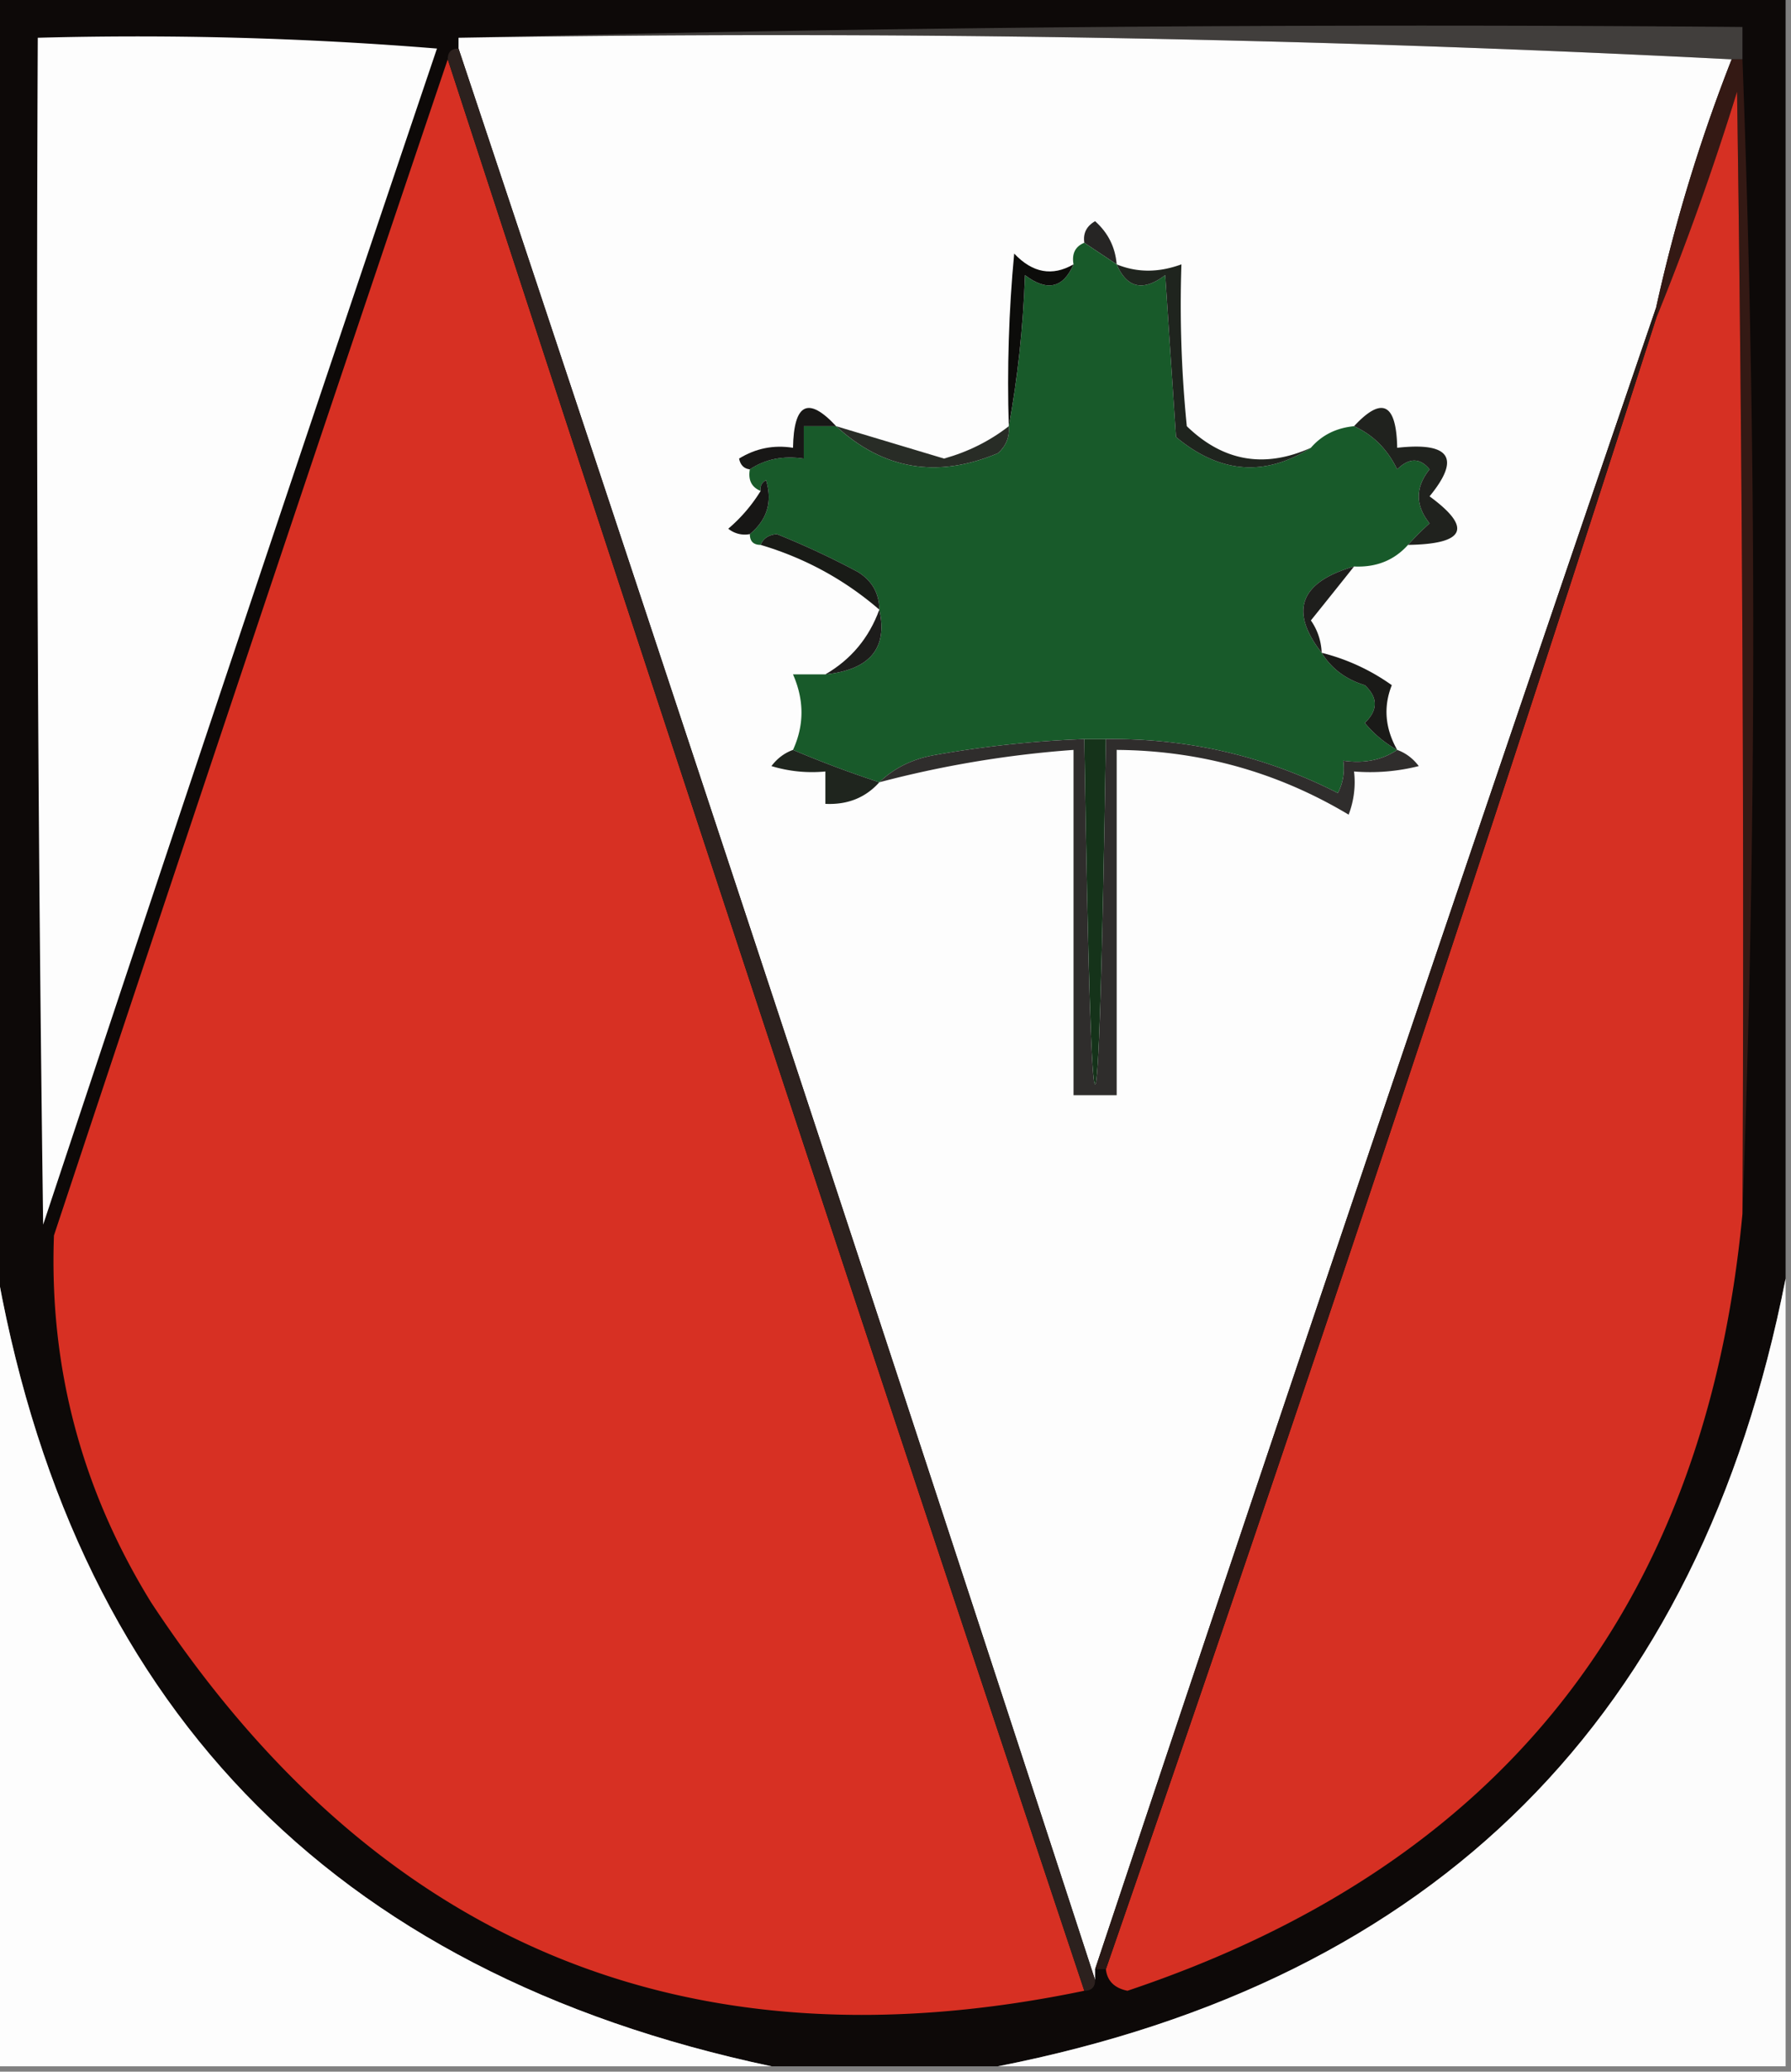 <svg xmlns="http://www.w3.org/2000/svg" width="166" height="192" style="shape-rendering:geometricPrecision;text-rendering:geometricPrecision;image-rendering:optimizeQuality;fill-rule:evenodd;clip-rule:evenodd"><rect width="100%" height="100%" fill="#808080" stroke="none"/><path style="opacity:1" fill="#0d0908" d="M-.5-.5h166v119c-7.988 40.654-32.321 64.988-73 73h-21c-41.029-8.695-65.029-33.695-72-75V-.5z"/><path style="opacity:1" fill="#413e3c" d="M42.5 3.5a3540.838 3540.838 0 0 1 119-1v3h-1c-38.986-1.994-78.32-2.66-118-2z"/><path style="opacity:1" fill="#fdfdfd" d="M3.5 3.5a343.124 343.124 0 0 1 37 1A20889.959 20889.959 0 0 0 4 113.5a6050.43 6050.43 0 0 1-.5-110zM42.5 4.5v-1c39.68-.66 79.014.006 118 2a152.543 152.543 0 0 0-7 23 20842.344 20842.344 0 0 0-52 154v1a28083.645 28083.645 0 0 0-59-179z"/><path style="opacity:1" fill="#341914" d="M160.5 5.5h1a1431.983 1431.983 0 0 1 0 107c.167-34.668 0-69.335-.5-104a258.338 258.338 0 0 1-7.5 21v-1a152.543 152.543 0 0 1 7-23z"/><path style="opacity:1" fill="#d73023" d="M41.5 5.5a28080.465 28080.465 0 0 0 59 179c-36.826 7.658-65.66-4.342-86.5-36-6.448-10.462-9.448-21.796-9-34a20872.472 20872.472 0 0 1 36.5-109z"/><path style="opacity:1" fill="#2c211e" d="M41.5 5.5c0-.667.333-1 1-1a28083.645 28083.645 0 0 1 59 179c0 .667-.333 1-1 1a28080.465 28080.465 0 0 1-59-179z"/><path style="opacity:1" fill="#d63023" d="M161.5 112.5c-3.432 36.421-22.432 60.421-57 72-1.213-.247-1.88-.914-2-2a6854.812 6854.812 0 0 0 51-153 258.338 258.338 0 0 0 7.5-21c.5 34.665.667 69.332.5 104z"/><path style="opacity:1" fill="#262524" d="m103.5 24.5-3-2c-.131-.876.202-1.543 1-2 1.205 1.077 1.872 2.41 2 4z"/><path style="opacity:1" fill="#185a2a" d="m100.5 22.5 3 2c.955 2.21 2.455 2.543 4.5 1l1 15c4.055 3.38 8.221 3.713 12.5 1 1.014-1.174 2.347-1.84 4-2 1.757.792 3.091 2.125 4 4 1.109-1.09 2.109-1.09 3 0-1.333 1.667-1.333 3.333 0 5a30.968 30.968 0 0 0-2 2c-1.28 1.431-2.947 2.098-5 2-5.017 1.456-6.017 4.123-3 8 .906 1.465 2.239 2.465 4 3 1.231 1.15 1.231 2.317 0 3.5a10.51 10.51 0 0 0 3 2.5c-1.419.951-3.085 1.284-5 1a4.934 4.934 0 0 1-.5 3c-6.715-3.427-13.882-5.094-21.5-5h-2c-4.696.17-9.363.67-14 1.5-1.991.374-3.658 1.207-5 2.5a100.787 100.787 0 0 1-8-3c1.046-2.285 1.046-4.618 0-7h3c4.132-.428 5.799-2.428 5-6-.01-1.517-.677-2.684-2-3.5a76.507 76.507 0 0 0-7.5-3.5c-.765.07-1.265.403-1.5 1-.667 0-1-.333-1-1 1.613-1.338 2.113-3.005 1.5-5-.399.228-.565.562-.5 1-.838-.342-1.172-1.008-1-2 1.419-.951 3.085-1.285 5-1v-3h3c4.383 4.033 9.383 4.866 15 2.5.752-.67 1.086-1.504 1-2.5.826-4.482 1.326-9.149 1.5-14 2.045 1.543 3.545 1.21 4.5-1-.172-.992.162-1.658 1-2z"/><path style="opacity:1" fill="#0c0c0a" d="M99.5 24.5c-.955 2.21-2.455 2.543-4.5 1-.174 4.851-.674 9.518-1.5 14-.166-5.344 0-10.677.5-16 1.7 1.799 3.533 2.132 5.5 1z"/><path style="opacity:1" fill="#282c26" d="M77.5 39.5c3.321.995 6.654 1.995 10 3 2.24-.629 4.24-1.629 6-3 .086.996-.248 1.83-1 2.5-5.617 2.366-10.617 1.533-15-2.5z"/><path style="opacity:1" fill="#181716" d="M77.5 39.5h-3v3c-1.915-.285-3.581.049-5 1-.543-.06-.876-.393-1-1 1.545-.952 3.212-1.285 5-1 .076-4.128 1.409-4.795 4-2z"/><path style="opacity:1" fill="#1f241e" d="M103.5 24.5c1.888.775 3.888.775 6 0a112.97 112.97 0 0 0 .5 15c3.37 3.265 7.203 3.932 11.5 2-4.279 2.713-8.445 2.38-12.5-1l-1-15c-2.045 1.543-3.545 1.21-4.5-1z"/><path style="opacity:1" fill="#20221e" d="M130.5 50.5a30.968 30.968 0 0 1 2-2c-1.333-1.667-1.333-3.333 0-5-.891-1.09-1.891-1.09-3 0-.909-1.875-2.243-3.208-4-4 2.591-2.795 3.925-2.128 4 2 4.906-.546 5.906.954 3 4.5 3.987 2.922 3.32 4.422-2 4.5z"/><path style="opacity:1" fill="#171615" d="M69.5 49.5a2.428 2.428 0 0 1-2-.5 14.692 14.692 0 0 0 3-3.5c-.065-.438.101-.772.5-1 .613 1.995.113 3.662-1.5 5z"/><path style="opacity:1" fill="#191b17" d="M70.5 50.5c.235-.597.735-.93 1.5-1a76.507 76.507 0 0 1 7.5 3.5c1.323.816 1.99 1.983 2 3.5-3.213-2.774-6.88-4.774-11-6z"/><path style="opacity:1" fill="#1e1e1c" d="M125.5 52.5c-1.31 1.648-2.643 3.314-4 5a5.575 5.575 0 0 1 1 3c-3.017-3.877-2.017-6.544 3-8z"/><path style="opacity:1" fill="#1d1c1b" d="M81.5 56.5c.799 3.572-.868 5.572-5 6 2.383-1.385 4.05-3.385 5-6z"/><path style="opacity:1" fill="#1a1a18" d="M122.5 60.5a19.209 19.209 0 0 1 6.5 3c-.793 2-.626 4 .5 6a10.51 10.51 0 0 1-3-2.5c1.231-1.183 1.231-2.35 0-3.5-1.761-.535-3.094-1.535-4-3z"/><path style="opacity:1" fill="#2f2d2c" d="M100.5 68.5c.667 42.667 1.333 42.667 2 0 7.618-.094 14.785 1.573 21.5 5a4.934 4.934 0 0 0 .5-3c1.915.284 3.581-.049 5-1 .789.283 1.456.783 2 1.5a18.437 18.437 0 0 1-6 .5 8.43 8.43 0 0 1-.5 4c-6.596-3.942-13.763-5.942-21.5-6v32h-4v-32a98.19 98.19 0 0 0-18 3c1.342-1.293 3.009-2.126 5-2.5 4.637-.83 9.304-1.33 14-1.5z"/><path style="opacity:1" fill="#15331a" d="M100.5 68.5h2c-.667 42.667-1.333 42.667-2 0z"/><path style="opacity:1" fill="#1f251e" d="M73.5 69.5a100.787 100.787 0 0 0 8 3c-1.28 1.431-2.947 2.098-5 2v-3c-1.7.16-3.366-.007-5-.5.544-.717 1.21-1.217 2-1.5z"/><path style="opacity:1" fill="#291916" d="M153.5 28.5v1a6854.812 6854.812 0 0 1-51 153h-1a20842.344 20842.344 0 0 1 52-154z"/><path style="opacity:1" fill="#fdfdfd" d="M-.5 116.5c6.971 41.305 30.971 66.305 72 75h-72v-75z"/><path style="opacity:1" fill="#fcfcfc" d="M165.5 118.5v73h-73c40.679-8.012 65.012-32.346 73-73z"/></svg>
